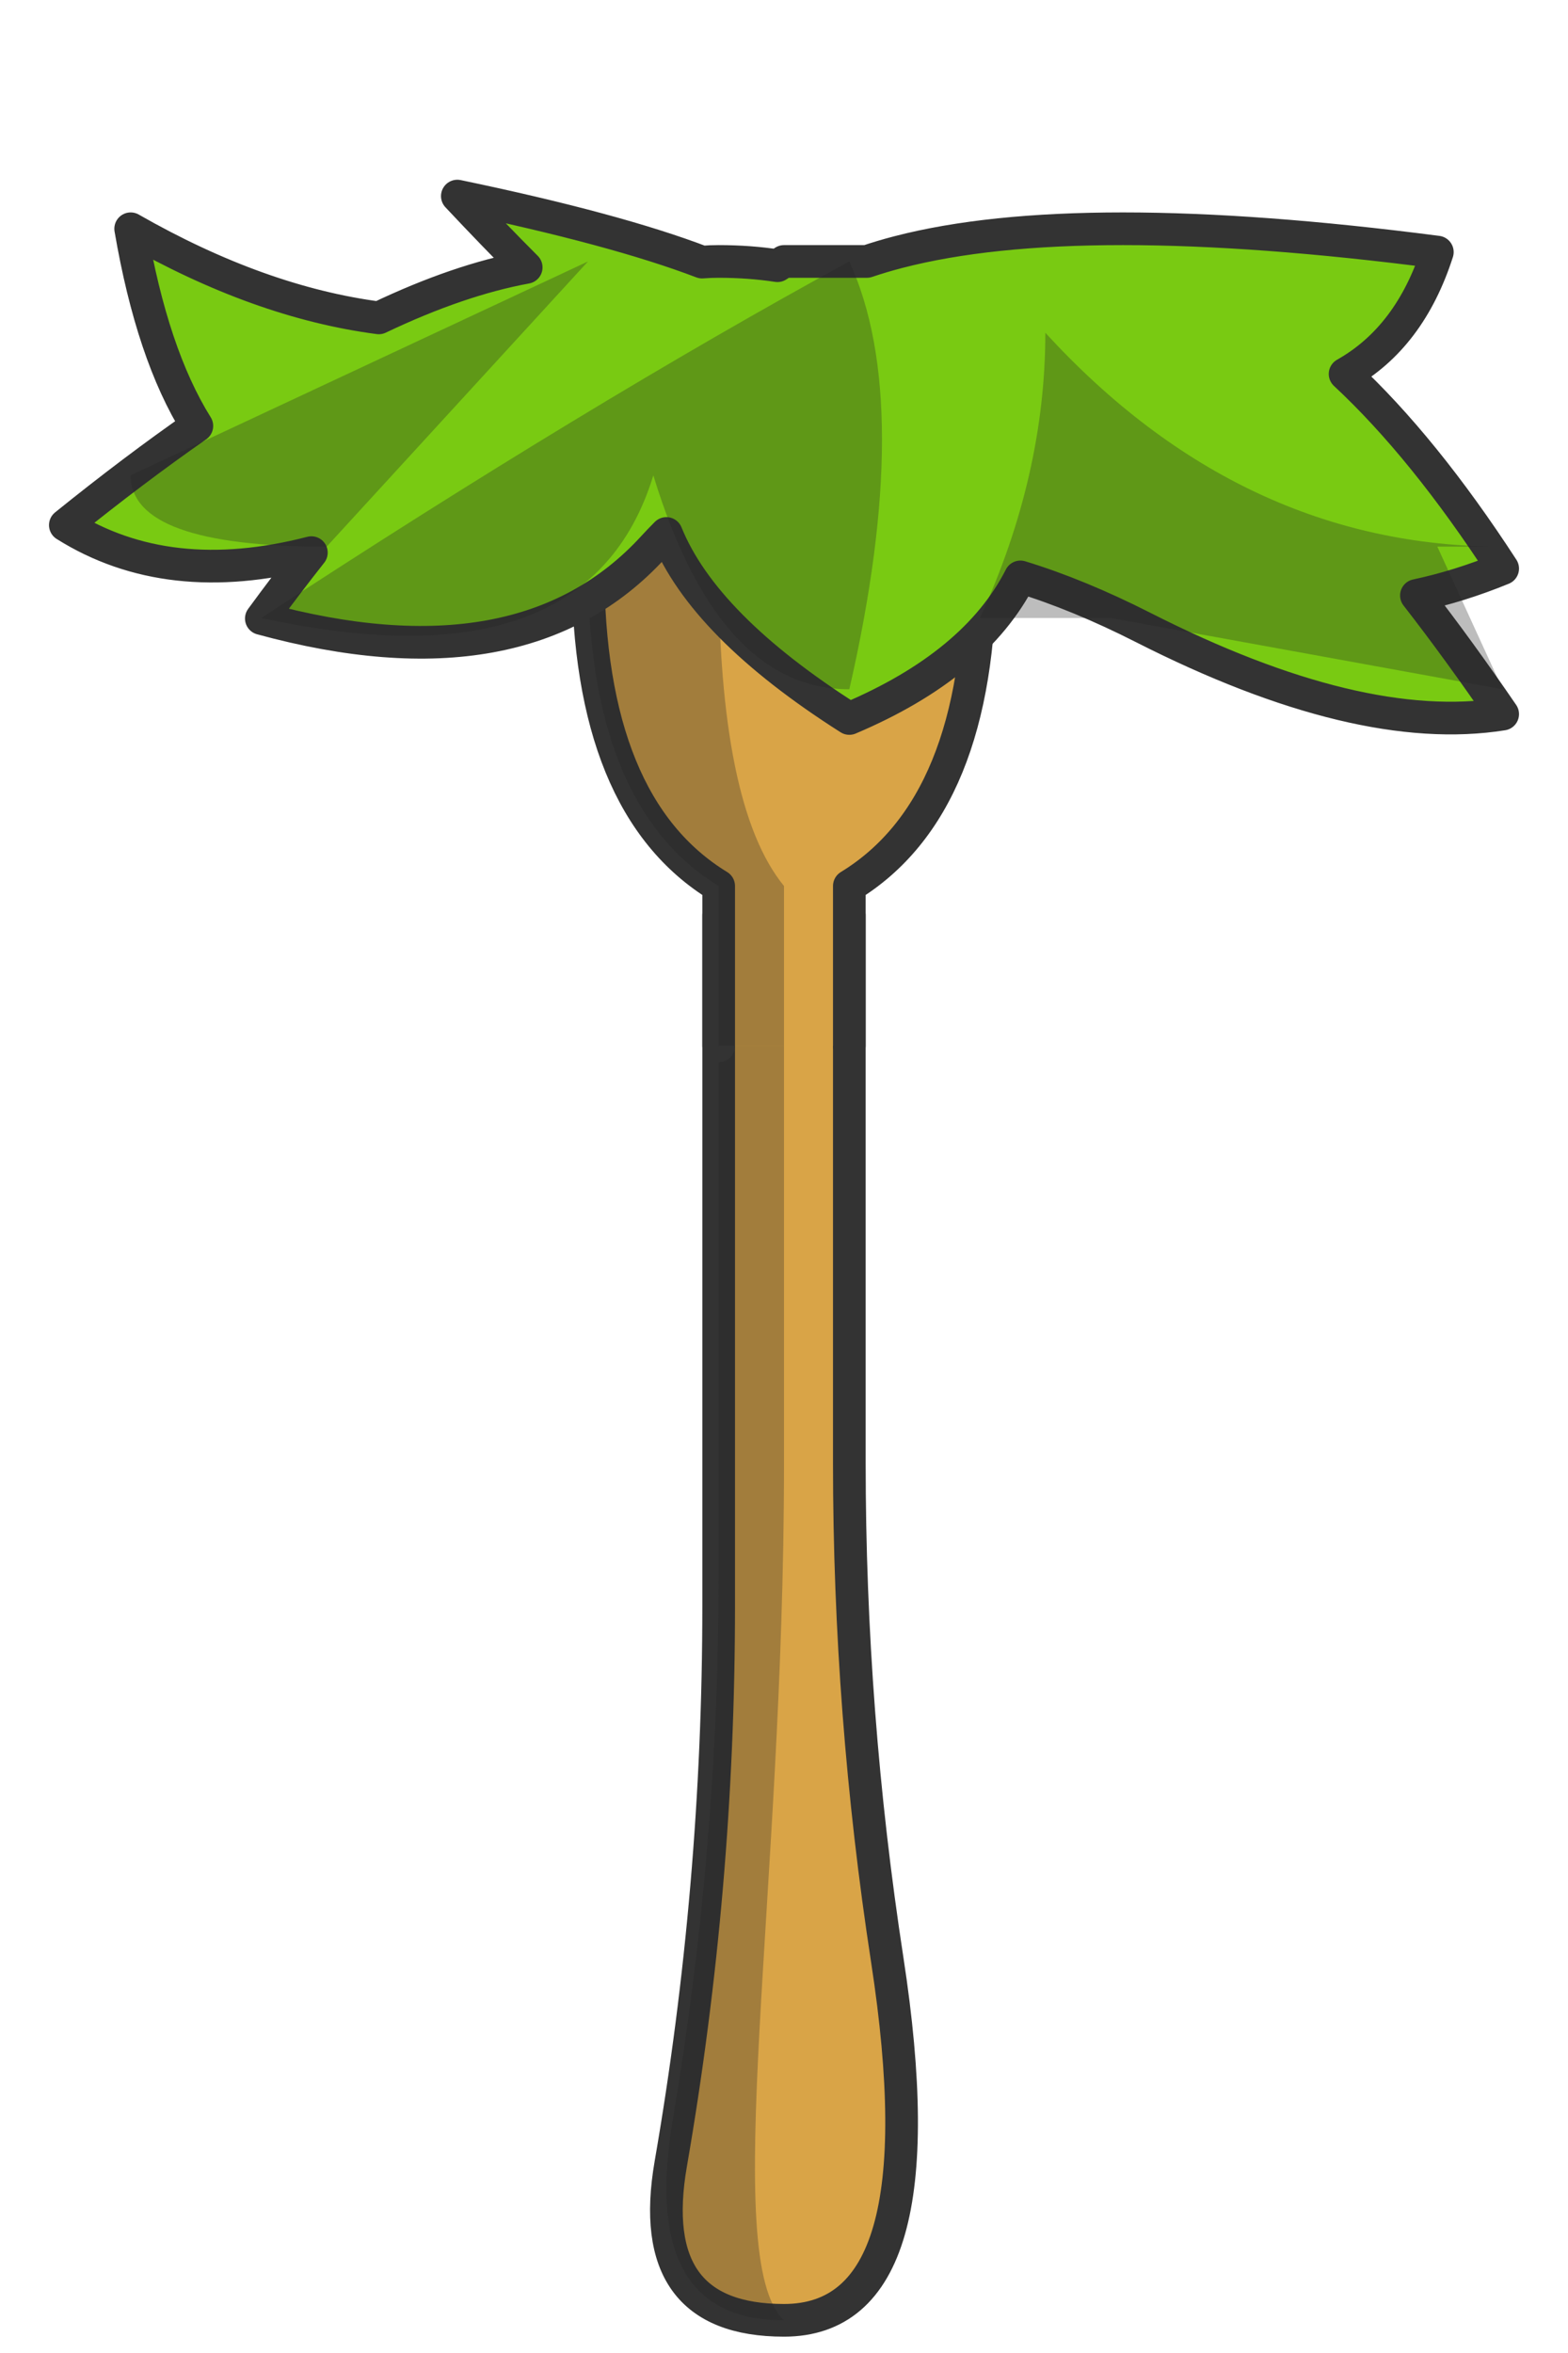 <?xml version="1.0" encoding="UTF-8"?>
<svg width="48px" height="72px" viewBox="0 0 48 72" version="1.1" xmlns="http://www.w3.org/2000/svg" xmlns:xlink="http://www.w3.org/1999/xlink">
    <title>exports/cartopolis/map_assets/tree/palm_mature_00</title>
    <g id="exports/cartopolis/map_assets/tree/palm_mature_00" stroke="none" stroke-width="1" fill="none" fill-rule="evenodd">
        <g id="tree">
            <g id="content" transform="translate(20.4, 28)">
                <path d="M1.6,0 L5.6,0 L5.6,16.78 C5.6,21.867 5.988,26.948 6.762,31.977 C7.891,39.326 6.838,43 3.6,43 C0.737,43 -0.419,41.403 0.134,38.21 C1.11,32.576 1.6,26.869 1.6,21.151 C1.6,16.889 1.6,12.331 1.6,7.478 L1.6,0 Z" id="bg" stroke="#333333" fill="#D9A447" stroke-linecap="round" stroke-linejoin="round"></path>
                <path d="M1.6,0 L3.6,0 C3.6,2.493 3.6,8.101 3.6,16.826 C3.6,29.913 1.6,41.13 3.6,43 C0.638,43 -0.497,40.949 0.198,36.847 C1.131,31.334 1.6,25.751 1.6,20.159 L1.6,0 L1.6,0 Z" id="shadow" fill="#222222" opacity="0.3"></path>
            </g>
            <g id="content" transform="translate(2, 6)">
                <path d="M24,26 L24,21.111 C26.667,19.481 28,16.222 28,11.333 C28,6.444 26.667,4 24,4 L20,4 C17.333,4 16,6.444 16,11.333 C16,16.222 17.333,19.481 20,21.111 L20,26" id="bg" stroke="#333333" fill="#D9A447" stroke-linecap="round" stroke-linejoin="round"></path>
                <path d="M22,26 L22,21.111 C20.667,19.481 20,16.222 20,11.333 C20,6.444 21.333,4 24,4 L20,4 C17.333,4 16,6.444 16,11.333 C16,16.222 17.333,19.481 20,21.111 L20,26 L22,26 Z" id="bottom_shadow" fill="#222222" opacity="0.3"></path>
                <path d="M12,3.69482223e-13 C15.232,0.673 17.729,1.347 19.492,2.02 C19.663,2.006 19.832,2 20,2 C20.633,2 21.233,2.044 21.799,2.131 L22,2 L22,2 L24.538,2 C24.843,1.897 25.164,1.801 25.5,1.714 C29.167,0.762 34.667,0.762 42,1.714 C41.441,3.454 40.5,4.697 39.176,5.443 C40.784,6.94 42.392,8.925 44,11.398 C43.12,11.759 42.24,12.034 41.36,12.221 C42.223,13.33 43.103,14.54 44,15.851 C41.067,16.319 37.4,15.437 33,13.203 C31.68,12.533 30.426,12.016 29.238,11.653 C28.323,13.45 26.576,14.893 24,15.985 C21.031,14.098 19.164,12.211 18.399,10.324 C18.265,10.457 18.132,10.597 18,10.74 C15.333,13.654 11.333,14.382 6,12.926 C6.517,12.22 7.028,11.548 7.532,10.91 C4.608,11.665 2.098,11.385 0,10.068 C1.401,8.938 2.743,7.926 4.026,7.033 C3.114,5.575 2.439,3.564 2,1 C4.624,2.499 7.156,3.408 9.596,3.727 C11.231,2.948 12.735,2.434 14.108,2.182 C13.43,1.503 12.727,0.775 12,3.69482223e-13 Z" id="foliage" stroke="#333333" fill="#79CA12" stroke-linecap="round" stroke-linejoin="round"></path>
                <path d="M30,4.182 C34,8.545 38.667,10.727 44,10.727 L44,10.727 L42,10.727 L44,15.091 C36,13.636 32,12.909 32,12.909 L28,12.909 C29.333,10 30,7.091 30,4.182 Z M24,2 C25.333,4.909 25.333,9.273 24,15.091 C21.333,15.091 19.333,12.909 18,8.545 C16.667,12.909 12.667,14.364 6,12.909 C12.667,8.545 18.667,4.909 24,2 Z M16,2 C12,6.364 9.333,9.273 8,10.727 C4,10.727 2,10 2,8.545 L16,2 Z" id="top_shadow" fill="#222222" opacity="0.3"></path>
            </g>
        </g>
    </g>
</svg>